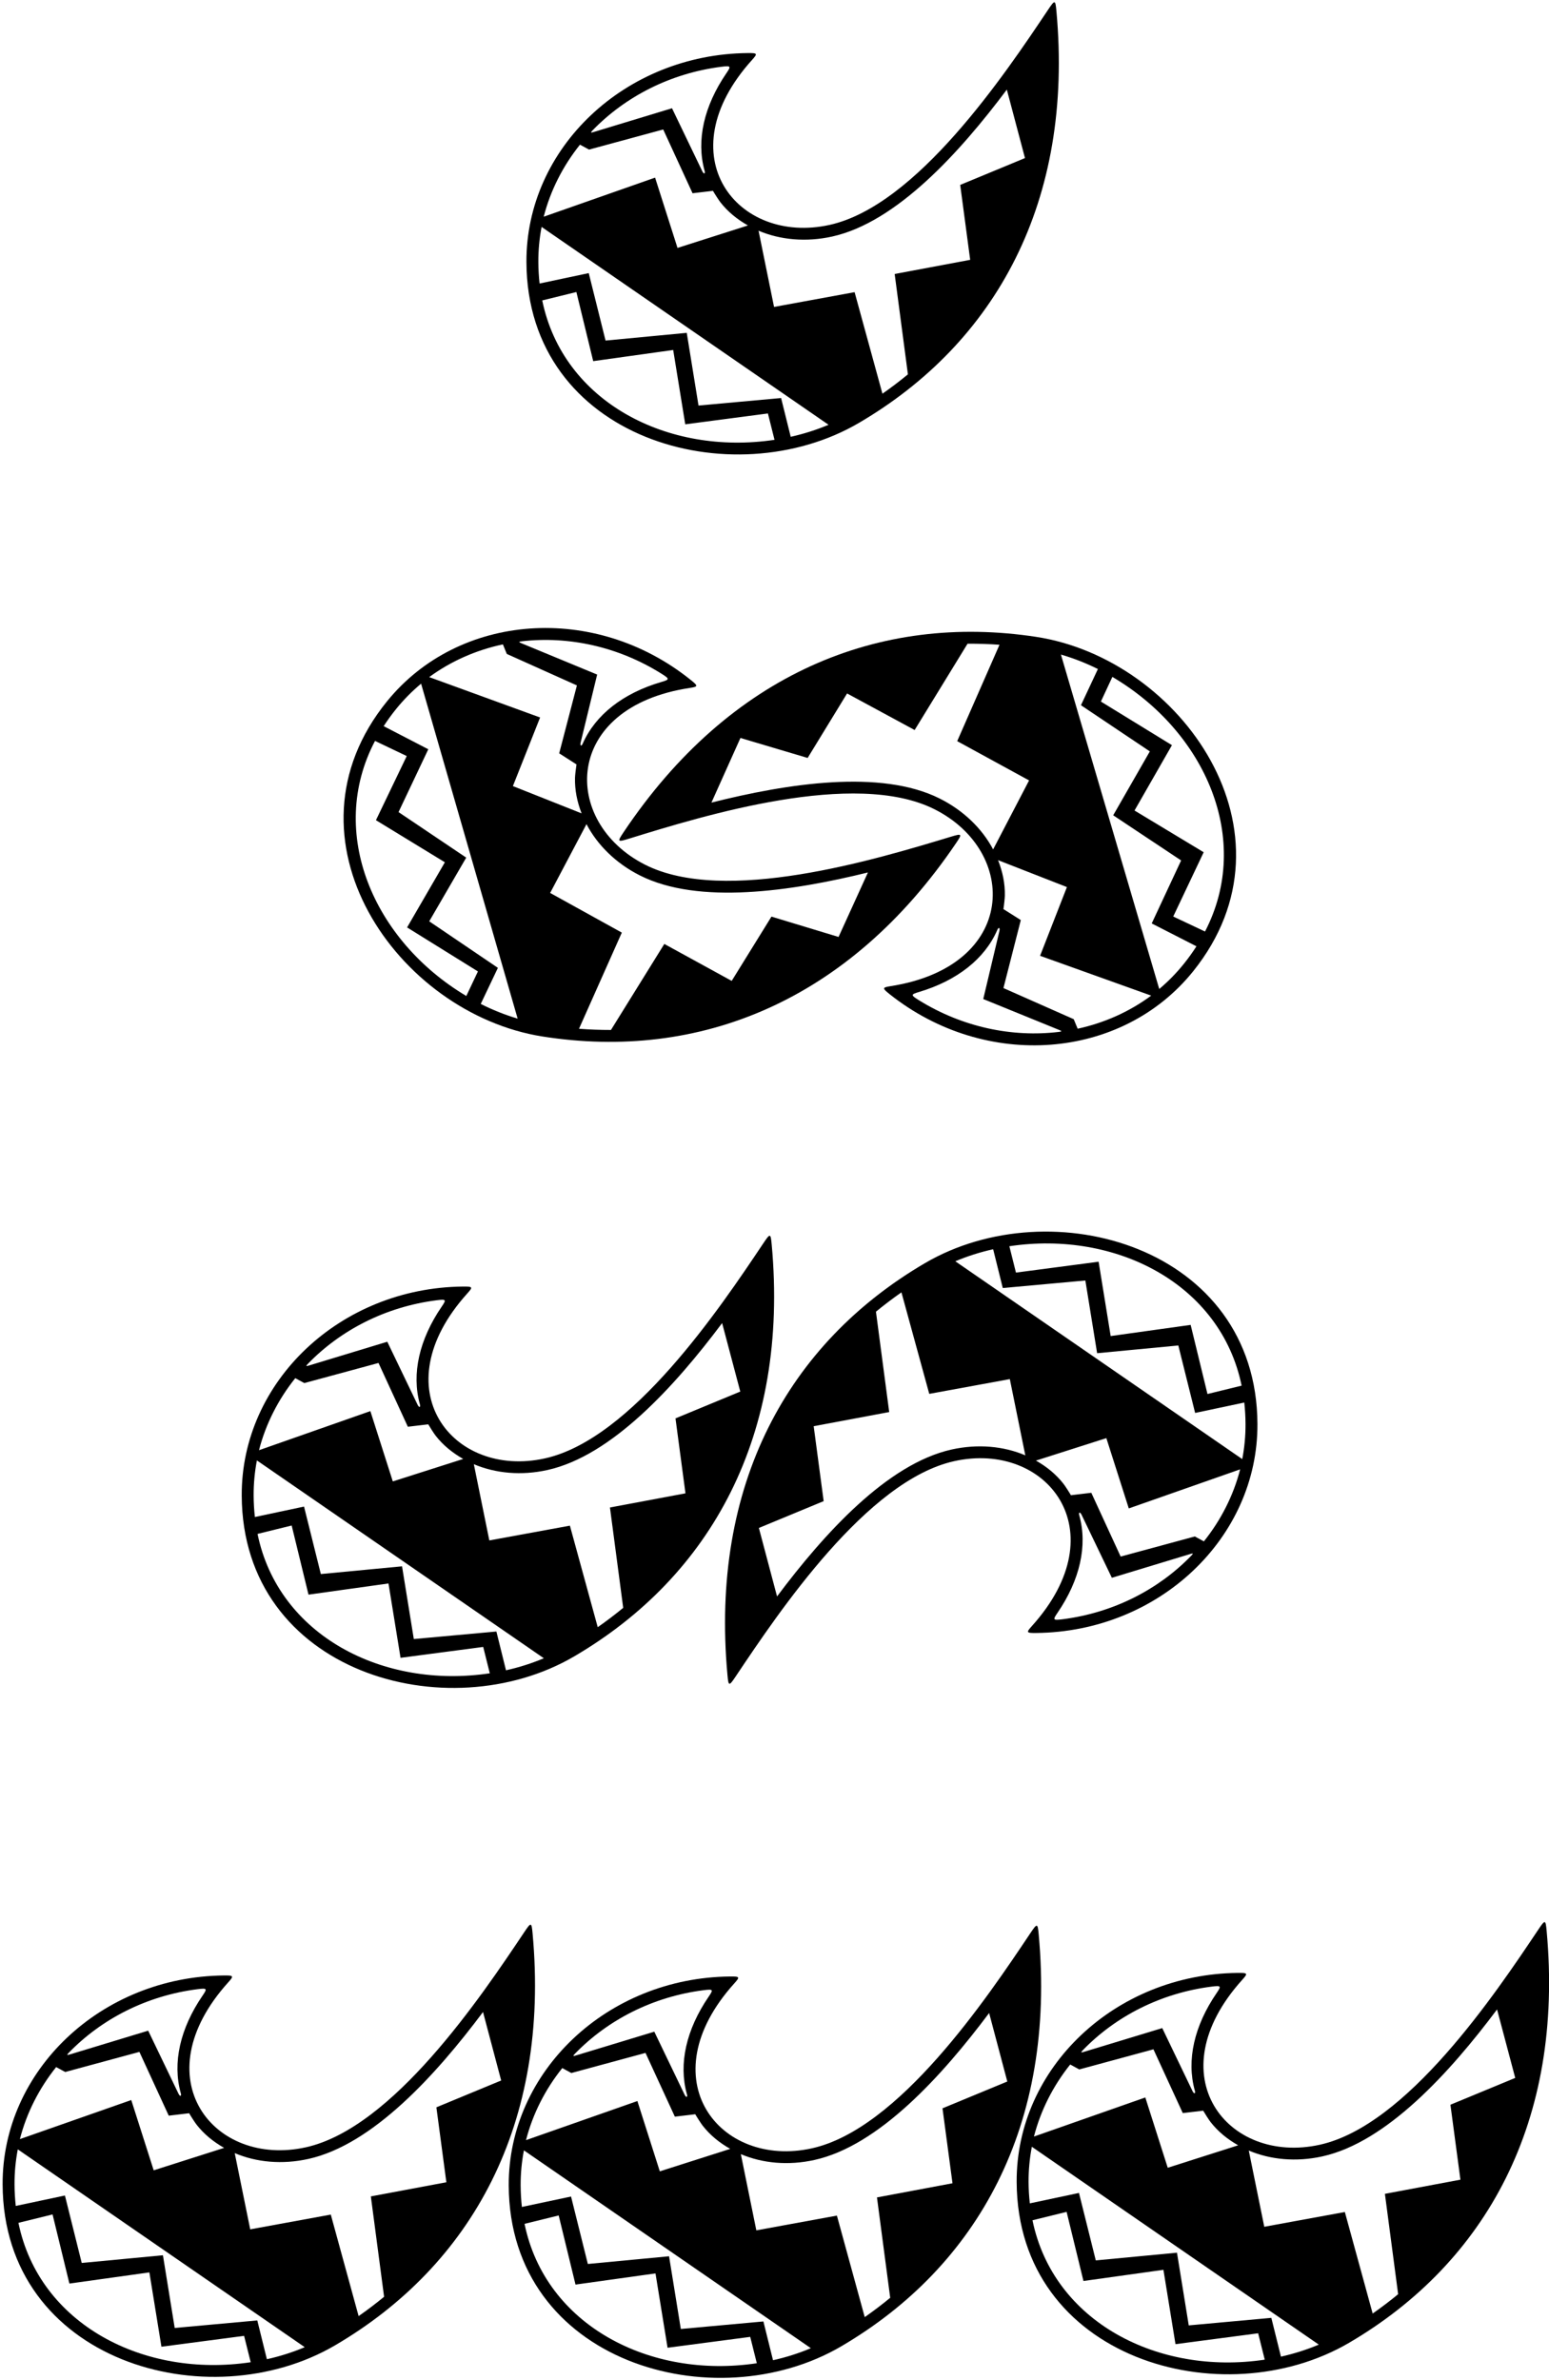 <?xml version="1.0" encoding="UTF-8"?>
<svg xmlns="http://www.w3.org/2000/svg" xmlns:xlink="http://www.w3.org/1999/xlink" width="416pt" height="639pt" viewBox="0 0 416 639" version="1.1">
<g id="surface1">
<path style=" stroke:none;fill-rule:nonzero;fill:rgb(0%,0%,0%);fill-opacity:1;" d="M 230.691 113.531 C 267.398 92.023 288.41 54.148 283.711 2.957 C 283.43 -0.109 283.301 -0.117 281.426 2.688 C 269.777 20.098 246.203 55.191 222.805 60.379 C 198.047 65.867 178.797 41.801 201.961 16.098 C 203.52 14.367 203.445 14.223 200.801 14.246 C 167.824 14.57 141.246 39.773 141.379 70.359 C 141.578 117.93 196.664 133.469 230.691 113.531 Z M 223.496 63.504 C 240.766 59.676 257.75 40.941 270.395 24.055 L 275.27 42.441 L 257.871 49.645 L 260.551 69.762 L 240.273 73.562 L 243.828 100.508 C 241.637 102.312 239.359 104.043 236.988 105.699 L 229.512 78.441 L 207.879 82.406 L 203.715 61.938 C 209.539 64.414 216.465 65.062 223.496 63.504 Z M 159.164 34.98 C 167.945 25.922 180.055 19.672 193.68 17.934 C 196.32 17.598 196.379 17.754 195.074 19.664 C 189.035 28.496 186.977 37.68 189.203 45.766 C 189.484 46.602 189.102 46.902 188.648 46.062 C 188.535 45.852 180.473 29.062 180.473 29.062 C 180.473 29.062 162.781 34.422 159.453 35.441 C 158.641 35.691 158.516 35.648 159.164 34.98 Z M 155.758 38.84 L 158.191 40.164 L 178.113 34.762 L 185.992 51.883 L 191.473 51.234 C 191.855 51.918 193.039 53.754 193.457 54.289 C 195.453 56.848 197.938 58.867 200.863 60.531 L 181.953 66.562 L 175.93 47.688 L 146.02 58.184 C 147.828 51.133 151.188 44.551 155.758 38.84 Z M 144.578 70.344 C 144.562 67.133 144.867 63.984 145.453 60.926 L 222.516 114.043 C 219.273 115.406 215.871 116.488 212.355 117.273 L 209.773 106.863 L 187.594 108.883 L 184.434 89.363 L 162.629 91.434 L 158.113 73.324 L 144.91 76.121 C 144.703 74.238 144.586 72.312 144.578 70.344 Z M 154.793 78.402 L 159.312 96.961 L 180.793 93.961 L 184.031 113.922 L 206.23 111.004 L 208.004 118.082 C 179.359 122.387 151.223 107.945 145.625 80.656 L 154.793 78.402 "/>
<path style=" stroke:none;fill-rule:nonzero;fill:rgb(0%,0%,0%);fill-opacity:1;" d="M 154.23 444.691 C 190.938 423.188 211.949 385.312 207.246 334.121 C 206.965 331.055 206.84 331.047 204.965 333.848 C 193.316 351.262 169.742 386.355 146.344 391.543 C 121.586 397.031 102.336 372.965 125.496 347.262 C 127.059 345.531 126.984 345.383 124.34 345.41 C 91.359 345.73 64.785 370.938 64.918 401.52 C 65.117 449.09 120.203 464.629 154.23 444.691 Z M 147.035 394.664 C 164.305 390.84 181.289 372.105 193.934 355.219 L 198.809 373.605 L 181.41 380.805 L 184.09 400.926 L 163.809 404.727 L 167.367 431.672 C 165.176 433.473 162.898 435.203 160.527 436.863 L 153.051 409.605 L 131.414 413.57 L 127.254 393.102 C 133.078 395.578 140.004 396.227 147.035 394.664 Z M 82.703 366.141 C 91.484 357.082 103.59 350.836 117.219 349.098 C 119.859 348.762 119.914 348.918 118.609 350.824 C 112.574 359.656 110.516 368.844 112.742 376.93 C 113.02 377.766 112.637 378.062 112.188 377.227 C 112.07 377.016 104.012 360.227 104.012 360.227 C 104.012 360.227 86.32 365.586 82.988 366.605 C 82.18 366.855 82.055 366.809 82.703 366.141 Z M 79.297 370.004 L 81.73 371.324 L 101.652 365.926 L 109.531 383.047 L 115.012 382.398 C 115.395 383.078 116.574 384.914 116.996 385.453 C 118.992 388.012 121.477 390.031 124.402 391.695 L 105.492 397.727 L 99.465 378.852 L 69.555 389.348 C 71.367 382.297 74.727 375.711 79.297 370.004 Z M 68.117 401.508 C 68.102 398.297 68.406 395.148 68.992 392.09 L 146.055 445.203 C 142.812 446.57 139.41 447.652 135.891 448.438 L 133.312 438.023 L 111.133 440.047 L 107.973 420.523 L 86.164 422.598 L 81.652 404.484 L 68.449 407.285 C 68.242 405.398 68.125 403.477 68.117 401.508 Z M 78.332 409.566 L 82.852 428.125 L 104.332 425.125 L 107.57 445.086 L 129.77 442.164 L 131.539 449.242 C 102.898 453.547 74.762 439.109 69.164 411.82 L 78.332 409.566 "/>
<path style=" stroke:none;fill-rule:nonzero;fill:rgb(0%,0%,0%);fill-opacity:1;" d="M 278.277 438.418 C 311.254 438.098 337.828 412.891 337.699 382.309 C 337.496 334.738 282.41 319.199 248.383 339.137 C 211.676 360.641 190.664 398.516 195.367 449.707 C 195.648 452.773 195.777 452.781 197.648 449.98 C 209.297 432.566 232.871 397.473 256.27 392.285 C 281.031 386.797 300.277 410.863 277.117 436.566 C 275.555 438.301 275.629 438.445 278.277 438.418 Z M 333.449 372.012 L 324.281 374.262 L 319.762 355.703 L 298.281 358.703 L 295.043 338.742 L 272.844 341.664 L 271.074 334.586 C 299.715 330.281 327.852 344.719 333.449 372.012 Z M 266.723 335.391 L 269.305 345.805 L 291.484 343.785 L 294.645 363.305 L 316.449 361.23 L 320.965 379.344 L 334.164 376.547 C 334.371 378.43 334.488 380.355 334.496 382.32 C 334.512 385.531 334.207 388.68 333.621 391.738 L 256.559 338.625 C 259.801 337.258 263.203 336.176 266.723 335.391 Z M 255.578 389.16 C 238.312 392.992 221.324 411.727 208.684 428.609 L 203.805 410.223 L 221.203 403.023 L 218.523 382.902 L 238.805 379.105 L 235.246 352.156 C 237.438 350.355 239.719 348.625 242.09 346.969 L 249.562 374.223 L 271.199 370.258 L 275.359 390.727 C 269.535 388.25 262.609 387.605 255.578 389.16 Z M 285.617 398.379 C 283.621 395.816 281.141 393.797 278.215 392.137 L 297.121 386.102 L 303.148 404.977 L 333.059 394.484 C 331.246 401.531 327.887 408.117 323.316 413.824 L 320.883 412.504 L 300.965 417.902 L 293.082 400.781 L 287.605 401.434 C 287.223 400.75 286.039 398.914 285.617 398.379 Z M 284.004 433.004 C 290.039 424.172 292.098 414.984 289.871 406.898 C 289.594 406.062 289.977 405.766 290.43 406.602 C 290.539 406.812 298.602 423.602 298.602 423.602 C 298.602 423.602 316.297 418.242 319.625 417.223 C 320.438 416.977 320.562 417.02 319.91 417.688 C 311.129 426.746 299.023 432.992 285.395 434.73 C 282.754 435.066 282.699 434.91 284.004 433.004 "/>
<path style=" stroke:none;fill-rule:nonzero;fill:rgb(0%,0%,0%);fill-opacity:1;" d="M 143.031 519.078 C 142.754 516.016 142.621 516.008 140.75 518.809 C 129.102 536.219 105.527 571.316 82.129 576.504 C 57.367 581.992 38.121 557.926 61.285 532.223 C 62.844 530.488 62.77 530.344 60.125 530.371 C 27.148 530.691 0.57 555.898 0.703 586.48 C 0.906 634.051 55.988 649.59 90.016 629.652 C 126.723 608.148 147.734 570.273 143.031 519.078 Z M 18.488 551.102 C 27.27 542.043 39.375 535.797 53.004 534.059 C 55.645 533.723 55.703 533.879 54.398 535.785 C 48.359 544.617 46.301 553.801 48.527 561.891 C 48.809 562.727 48.422 563.023 47.973 562.188 C 47.859 561.977 39.797 545.188 39.797 545.188 C 39.797 545.188 22.105 550.547 18.777 551.566 C 17.965 551.812 17.84 551.77 18.488 551.102 Z M 15.082 554.965 L 17.516 556.285 L 37.438 550.887 L 45.316 568.008 L 50.797 567.355 C 51.18 568.039 52.359 569.875 52.781 570.41 C 54.777 572.969 57.262 574.992 60.188 576.656 L 41.277 582.684 L 35.25 563.812 L 5.34 574.305 C 7.152 567.254 10.512 560.672 15.082 554.965 Z M 4.949 596.781 L 14.117 594.527 L 18.637 613.086 L 40.117 610.086 L 43.355 630.043 L 65.555 627.125 L 67.328 634.203 C 38.684 638.508 10.547 624.07 4.949 596.781 Z M 71.676 633.398 L 69.098 622.984 L 46.918 625.004 L 43.758 605.484 L 21.949 607.555 L 17.438 589.445 L 4.234 592.242 C 4.027 590.359 3.91 588.434 3.902 586.469 C 3.887 583.254 4.191 580.109 4.777 577.051 L 81.84 630.164 C 78.598 631.531 75.195 632.613 71.676 633.398 Z M 119.875 585.887 L 99.594 589.684 L 103.152 616.633 C 100.961 618.434 98.684 620.164 96.312 621.82 L 88.836 594.566 L 67.199 598.531 L 63.039 578.062 C 68.863 580.539 75.789 581.184 82.82 579.625 C 100.09 575.797 117.074 557.062 129.719 540.18 L 134.594 558.566 L 117.195 565.766 L 119.875 585.887 "/>
<path style=" stroke:none;fill-rule:nonzero;fill:rgb(0%,0%,0%);fill-opacity:1;" d="M 278.957 519.355 C 278.676 516.285 278.547 516.277 276.672 519.078 C 265.023 536.492 241.449 571.586 218.051 576.773 C 193.293 582.262 174.043 558.195 197.207 532.492 C 198.77 530.762 198.691 530.617 196.047 530.645 C 163.07 530.965 136.496 556.168 136.625 586.754 C 136.828 634.324 191.914 649.863 225.941 629.926 C 262.645 608.418 283.656 570.543 278.957 519.355 Z M 154.41 551.375 C 163.191 542.316 175.301 536.066 188.93 534.328 C 191.57 533.992 191.625 534.148 190.32 536.059 C 184.281 544.891 182.227 554.074 184.449 562.16 C 184.73 562.996 184.348 563.297 183.895 562.457 C 183.781 562.246 175.719 545.461 175.719 545.461 C 175.719 545.461 158.027 550.816 154.699 551.836 C 153.887 552.086 153.762 552.043 154.41 551.375 Z M 151.004 555.234 L 153.441 556.559 L 173.359 551.16 L 181.238 568.277 L 186.719 567.629 C 187.102 568.312 188.285 570.148 188.703 570.684 C 190.699 573.242 193.184 575.266 196.109 576.926 L 177.199 582.957 L 171.176 564.082 L 141.266 574.578 C 143.074 567.527 146.434 560.945 151.004 555.234 Z M 140.871 597.051 L 150.039 594.797 L 154.559 613.359 L 176.039 610.359 L 179.281 630.316 L 201.48 627.398 L 203.25 634.477 C 174.605 638.781 146.473 624.344 140.871 597.051 Z M 207.602 633.668 L 205.02 623.258 L 182.84 625.277 L 179.68 605.758 L 157.871 607.828 L 153.359 589.719 L 140.16 592.516 C 139.949 590.633 139.836 588.707 139.824 586.738 C 139.812 583.527 140.113 580.383 140.703 577.32 L 217.766 630.438 C 214.52 631.801 211.117 632.887 207.602 633.668 Z M 255.801 586.156 L 235.52 589.957 L 239.074 616.906 C 236.887 618.707 234.605 620.438 232.234 622.094 L 224.758 594.84 L 203.121 598.801 L 198.961 578.336 C 204.789 580.809 211.715 581.457 218.742 579.898 C 236.012 576.07 252.996 557.336 265.641 540.449 L 270.52 558.84 L 253.117 566.039 L 255.801 586.156 "/>
<path style=" stroke:none;fill-rule:nonzero;fill:rgb(0%,0%,0%);fill-opacity:1;" d="M 415.367 518.391 C 415.086 515.324 414.957 515.316 413.086 518.117 C 401.438 535.531 377.859 570.625 354.461 575.812 C 329.703 581.301 310.453 557.234 333.617 531.531 C 335.18 529.801 335.105 529.652 332.457 529.68 C 299.48 530.004 272.906 555.207 273.035 585.789 C 273.238 633.359 328.324 648.898 362.352 628.965 C 399.059 607.457 420.07 569.582 415.367 518.391 Z M 290.82 550.41 C 299.605 541.352 311.711 535.105 325.34 533.367 C 327.98 533.031 328.035 533.188 326.73 535.098 C 320.691 543.926 318.637 553.113 320.859 561.199 C 321.141 562.035 320.758 562.336 320.305 561.496 C 320.191 561.285 312.133 544.496 312.133 544.496 C 312.133 544.496 294.438 549.855 291.109 550.875 C 290.297 551.125 290.172 551.082 290.82 550.41 Z M 287.414 554.273 L 289.852 555.598 L 309.77 550.195 L 317.648 567.316 L 323.129 566.668 C 323.512 567.348 324.695 569.184 325.113 569.723 C 327.113 572.281 329.594 574.301 332.52 575.965 L 313.609 581.996 L 307.586 563.121 L 277.676 573.617 C 279.488 566.566 282.848 559.98 287.414 554.273 Z M 277.285 596.09 L 286.449 593.836 L 290.973 612.395 L 312.449 609.395 L 315.691 629.355 L 337.891 626.434 L 339.66 633.516 C 311.02 637.816 282.883 623.379 277.285 596.09 Z M 344.012 632.707 L 341.43 622.293 L 319.25 624.316 L 316.09 604.797 L 294.285 606.867 L 289.77 588.754 L 276.57 591.555 C 276.359 589.668 276.242 587.746 276.234 585.777 C 276.223 582.566 276.523 579.418 277.113 576.359 L 354.176 629.477 C 350.93 630.84 347.531 631.922 344.012 632.707 Z M 392.211 585.195 L 371.93 588.996 L 375.484 615.941 C 373.297 617.742 371.016 619.473 368.645 621.133 L 361.172 593.875 L 339.535 597.84 L 335.371 577.371 C 341.199 579.848 348.125 580.496 355.152 578.938 C 372.422 575.109 389.406 556.375 402.051 539.488 L 406.93 557.875 L 389.527 565.074 L 392.211 585.195 "/>
<path style=" stroke:none;fill-rule:nonzero;fill:rgb(0%,0%,0%);fill-opacity:1;" d="M 145.664 278.27 C 187.688 284.902 227.945 268.934 256.762 226.363 C 258.488 223.812 258.395 223.723 255.168 224.703 C 235.121 230.785 194.645 242.98 173.258 232.16 C 150.629 220.711 151 189.895 185.207 184.703 C 187.512 184.352 187.547 184.191 185.484 182.535 C 159.777 161.879 123.246 164.523 103.961 188.262 C 73.961 225.18 106.711 272.117 145.664 278.27 Z M 171.812 235.016 C 187.594 243.004 212.605 239.281 233.09 234.238 L 225.203 251.551 L 207.184 246.09 L 196.504 263.348 L 178.41 253.43 L 164.078 276.523 C 161.242 276.527 158.383 276.422 155.496 276.203 L 166.996 250.383 L 147.75 239.734 L 157.508 221.266 C 160.441 226.875 165.387 231.766 171.812 235.016 Z M 140.141 172.172 C 152.676 170.734 166 173.578 177.641 180.871 C 179.898 182.285 179.84 182.445 177.621 183.094 C 167.355 186.094 159.941 191.895 156.535 199.559 C 156.223 200.383 155.734 200.371 155.918 199.438 C 155.965 199.203 160.371 181.105 160.371 181.105 C 160.371 181.105 143.289 174.035 140.07 172.715 C 139.285 172.391 139.215 172.277 140.141 172.172 Z M 135.059 173 L 136.105 175.566 L 154.934 184.02 L 150.176 202.254 L 154.824 205.227 C 154.688 205.996 154.438 208.164 154.422 208.848 C 154.344 212.094 154.984 215.23 156.191 218.371 L 137.742 211.047 L 145.051 192.629 L 115.266 181.785 C 121.137 177.48 127.906 174.52 135.059 173 Z M 106.441 190.277 C 108.469 187.785 110.695 185.543 113.09 183.551 L 139.02 273.48 C 135.645 272.48 132.328 271.16 129.109 269.535 L 133.715 259.848 L 115.277 247.352 L 125.211 230.254 L 107.031 218.027 L 115.023 201.16 L 103.039 194.957 C 104.07 193.367 105.199 191.805 106.441 190.277 Z M 100.715 198.918 L 109.234 202.984 L 100.965 220.203 L 119.477 231.504 L 109.328 248.992 L 128.352 260.809 L 125.23 267.402 C 100.352 252.574 87.742 223.57 100.715 198.918 "/>
<path style=" stroke:none;fill-rule:nonzero;fill:rgb(0%,0%,0%);fill-opacity:1;" d="M 167.434 223.484 C 165.719 226.043 165.812 226.129 169.035 225.133 C 189.047 218.941 229.461 206.531 250.902 217.234 C 273.594 228.566 273.387 259.383 239.211 264.758 C 236.906 265.121 236.871 265.281 238.941 266.93 C 264.762 287.445 301.277 284.602 320.438 260.766 C 350.238 223.688 317.234 176.926 278.246 170.98 C 236.191 164.57 196.02 180.758 167.434 223.484 Z M 252.332 214.371 C 236.508 206.473 211.516 210.328 191.062 215.48 L 198.852 198.129 L 216.902 203.492 L 227.492 186.176 L 245.637 195.996 L 259.844 172.824 C 262.68 172.805 265.539 172.895 268.426 173.102 L 257.066 198.98 L 276.371 209.527 L 266.715 228.047 C 263.746 222.453 258.773 217.59 252.332 214.371 Z M 284.34 277.047 C 271.812 278.551 258.477 275.781 246.797 268.547 C 244.531 267.145 244.59 266.988 246.805 266.328 C 257.055 263.27 264.438 257.43 267.801 249.746 C 268.109 248.922 268.598 248.93 268.422 249.867 C 268.375 250.102 264.062 268.219 264.062 268.219 C 264.062 268.219 281.18 275.199 284.41 276.504 C 285.195 276.82 285.266 276.934 284.34 277.047 Z M 289.418 276.188 L 288.359 273.629 L 269.484 265.277 L 274.148 247.02 L 269.48 244.07 C 269.613 243.301 269.852 241.129 269.863 240.449 C 269.926 237.203 269.27 234.07 268.043 230.938 L 286.531 238.16 L 279.324 256.613 L 309.164 267.301 C 303.32 271.637 296.562 274.633 289.418 276.188 Z M 298.738 181.734 C 323.699 196.43 336.461 225.363 323.621 250.09 L 315.082 246.066 L 323.262 228.805 L 304.688 217.605 L 314.738 200.062 L 295.656 188.352 Z M 294.852 179.621 L 290.301 189.336 L 308.801 201.734 L 298.961 218.887 L 317.203 231.012 L 309.305 247.922 L 321.32 254.062 C 320.297 255.656 319.176 257.227 317.941 258.758 C 315.93 261.262 313.715 263.516 311.328 265.523 L 284.922 175.734 C 288.301 176.715 291.625 178.016 294.852 179.621 "/>
</g>
</svg>
